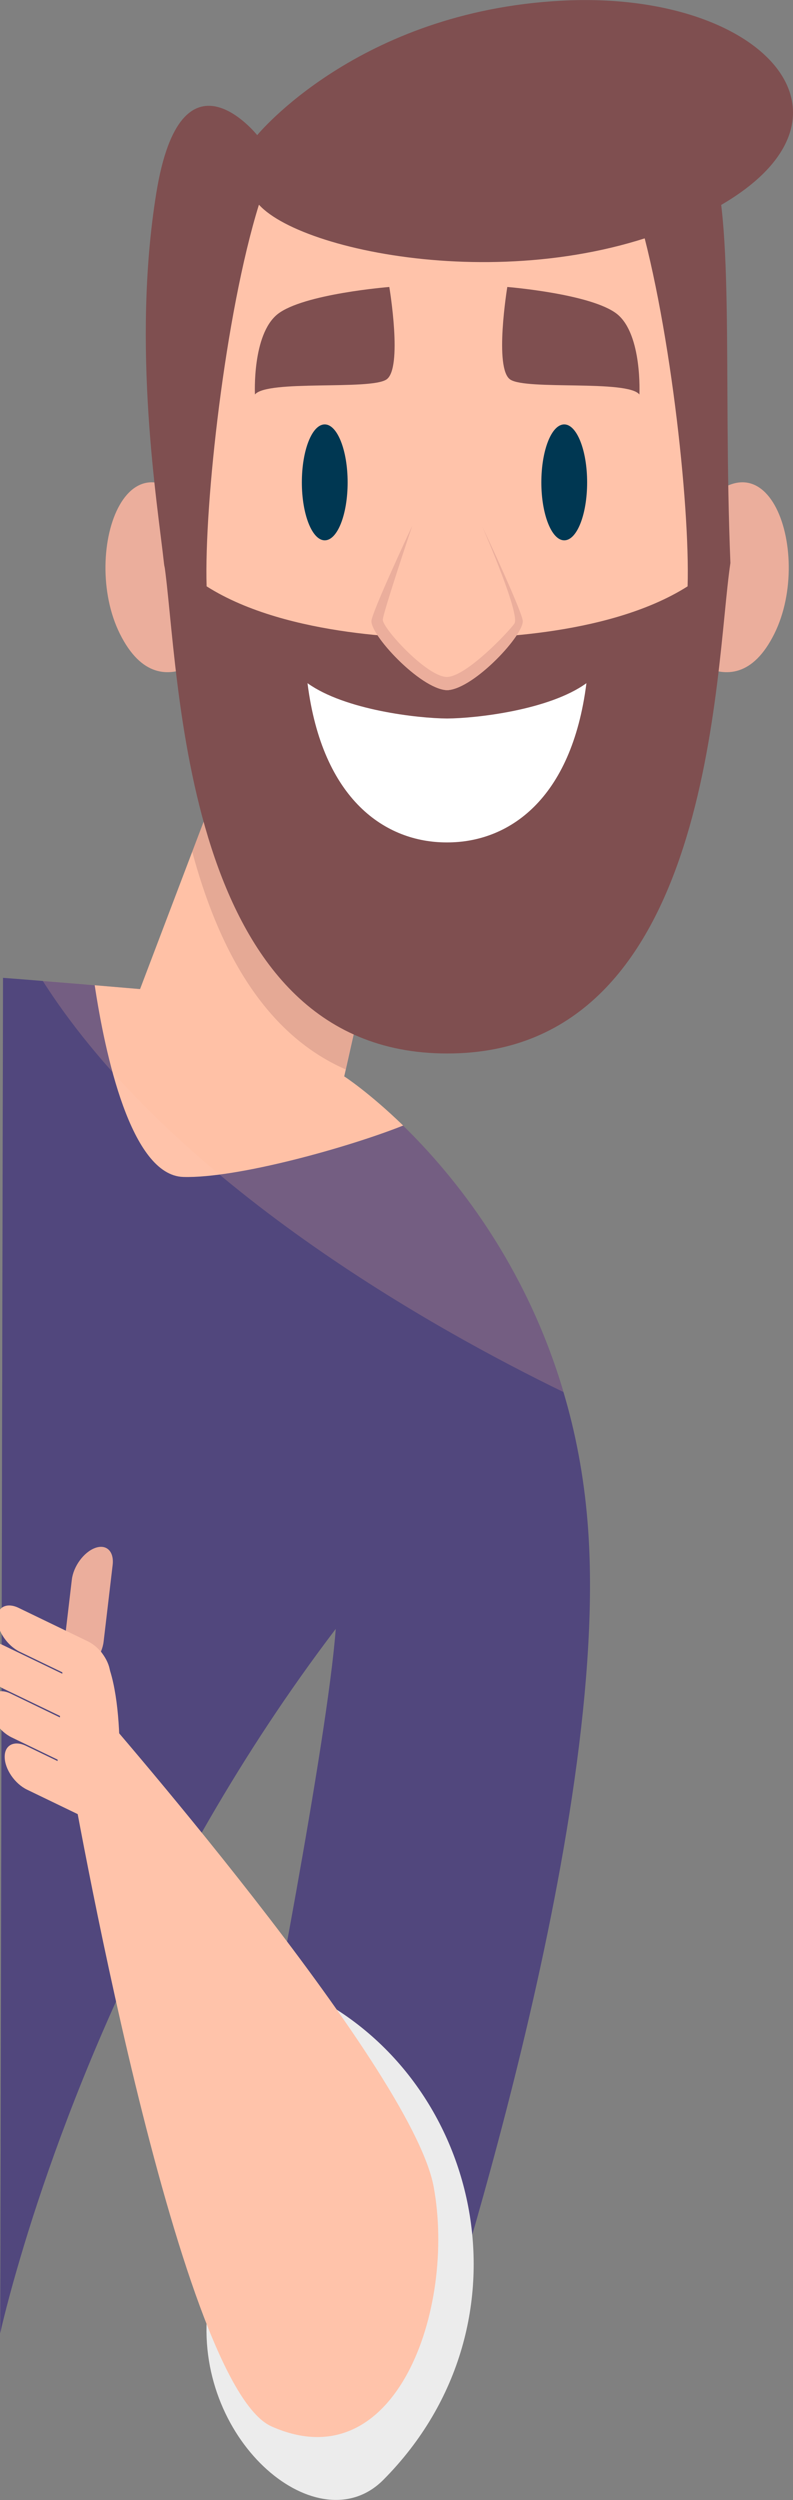 <svg width="164" height="517" viewBox="0 0 164 517" fill="none" xmlns="http://www.w3.org/2000/svg">
<rect x="0" y="0" width="164" height="517" fill="#808080" stroke="none"/>
<path d="M43.374 109.355C26.893 84.35 16.344 114.067 24.789 131.061C33.672 148.939 47.581 131.061 47.581 131.061L43.374 109.355Z" fill="#EBAE9C"/>
<path d="M90.245 487.195C90.245 488.314 75.605 463.721 65.056 445.844C59.066 435.742 54.419 427.76 54.419 427.76C54.419 427.76 67.715 360.139 69.439 336.842C29.786 388.972 10.675 444.312 3.545 469.14C1.09 477.623 0.038 482.541 0.038 482.541L0.097 461.984L0.593 219.005L0.623 202.217L2.96 202.394L8.834 202.865L17.863 203.601L19.617 203.749L28.997 204.544L46.296 158.982L46.91 157.332L47.991 159.1L75.254 204.573L71.193 222.627C71.193 222.627 76.336 225.956 83.407 232.818C93.927 243.097 108.684 261.268 116.544 287.923C118.97 296.051 120.723 305.005 121.512 314.724C126.713 377.633 90.245 485.457 90.245 487.195Z" fill="#51477D"/>
<path opacity="0.3" d="M79.199 324.414L78.06 439.335L65.056 445.844C59.066 435.742 54.419 427.761 54.419 427.761C54.419 427.761 67.715 360.139 69.439 336.842C29.786 388.972 10.675 444.312 3.545 469.141L0.097 461.984L0.594 219.005L2.96 202.394L8.834 202.865L17.863 203.602C21.165 241.624 28.734 322.941 33.964 334.81C40.831 350.39 79.199 324.414 79.199 324.414Z" fill="#51477D"/>
<path d="M61.929 411.415C99.508 428.32 111.606 480.273 79.287 512.818C65.991 526.219 40.539 505.249 42.848 478.418C45.156 451.646 61.929 411.415 61.929 411.415Z" fill="#ECECEC"/>
<path d="M56.144 501.773C81.946 513.26 94.307 477.299 89.69 452.235C85.073 427.172 18.565 351.392 18.565 351.392L14.503 366.559C14.503 366.559 36.477 493.026 56.144 501.773Z" fill="#FFC3AA"/>
<path d="M83.378 232.759C72.157 237.236 49.043 243.715 37.909 243.391C27.039 243.067 21.691 217.738 19.587 203.749L28.968 204.544L39.75 176.152L46.909 157.303L75.254 204.544L71.514 221.184L71.192 222.598C71.163 222.569 76.335 225.926 83.378 232.759Z" fill="#FFC3AA"/>
<path opacity="0.2" d="M116.515 287.864C90.537 275.258 35.747 245.011 8.834 202.836L19.587 203.719L28.968 204.515L46.267 158.952L47.962 159.07L75.225 204.544L71.163 222.598C71.163 222.598 76.306 225.926 83.378 232.788C93.898 243.038 108.655 261.21 116.515 287.864Z" fill="#FFBB96"/>
<path opacity="0.2" d="M75.225 204.515L71.485 221.155C54.069 213.527 44.893 195.237 39.75 176.123L46.91 157.274L75.225 204.515Z" fill="#7F4F50"/>
<path d="M141.558 109.355C158.039 84.35 168.588 114.067 160.143 131.061C151.26 148.939 137.35 131.061 137.35 131.061L141.558 109.355Z" fill="#EBAE9C"/>
<path d="M98.632 36.697C96.586 37.168 94.54 38.494 92.495 40.496C90.45 38.494 88.404 37.168 86.359 36.697C57.342 30.1 39.078 23.002 33.935 116.424C37.208 138.13 37.208 217.856 92.437 217.856C92.466 217.856 92.466 217.856 92.495 217.856C92.524 217.856 92.524 217.856 92.553 217.856C147.782 217.856 147.782 138.13 151.055 116.424C149.477 77.282 152.195 41.881 146.146 30.394C136.912 12.87 116.164 32.721 98.632 36.697Z" fill="#7F4F50"/>
<path d="M20.201 340.848C25.958 345.825 25.461 372.833 22.919 375.719C20.376 378.605 11.581 370.094 11.581 370.094L13.188 340.524L20.201 340.848Z" fill="#FFC3AA"/>
<path d="M19.675 320.114C22.013 319.259 23.62 320.82 23.299 323.618L21.428 339.493C21.107 342.261 18.945 345.207 16.607 346.061C14.269 346.915 12.662 345.354 12.983 342.556L14.854 326.681C15.175 323.913 17.337 320.968 19.675 320.114Z" fill="#EBAE9C"/>
<path d="M-0.575 334.84C-0.634 332.336 1.382 331.305 3.866 332.513L18.185 339.434C20.698 340.642 22.743 343.646 22.802 346.149C22.86 348.653 20.844 349.683 18.36 348.476L4.042 341.555C1.558 340.347 -0.517 337.343 -0.575 334.84Z" fill="#FFC3AA"/>
<path d="M-3.907 342.497C-3.965 339.994 -1.949 338.963 0.535 340.17L18.36 348.77C20.873 349.978 22.919 352.982 22.977 355.485C23.035 357.989 21.019 359.02 18.535 357.812L0.71 349.212C-1.803 348.005 -3.848 345 -3.907 342.497Z" fill="#FFC3AA"/>
<path d="M-2.212 352.57C-2.27 350.066 -0.254 349.035 2.23 350.243L18.535 358.136C21.048 359.344 23.094 362.348 23.152 364.851C23.211 367.355 21.195 368.385 18.711 367.178L2.405 359.285C-0.108 358.077 -2.183 355.073 -2.212 352.57Z" fill="#FFC3AA"/>
<path d="M0.973 363.378C0.915 360.875 2.931 359.844 5.415 361.052L18.711 367.472C21.224 368.68 23.269 371.684 23.328 374.187C23.386 376.691 21.37 377.722 18.886 376.514L5.59 370.094C3.077 368.886 1.003 365.882 0.973 363.378Z" fill="#FFC3AA"/>
<path d="M131.389 42.352C131.389 42.352 97.696 34.341 92.524 38.111C92.495 38.14 92.495 38.14 92.466 38.17C92.437 38.14 92.437 38.111 92.407 38.111C87.264 34.341 53.543 42.352 53.543 42.352C46.53 65.001 42.205 104.378 42.731 121.254C59.65 132.004 87.264 132.004 92.407 132.004C92.437 132.004 92.437 132.004 92.466 131.974C92.495 131.974 92.495 132.004 92.524 132.004C97.667 132.004 125.282 132.004 142.201 121.254C142.727 104.378 138.402 65.001 131.389 42.352Z" fill="#FFC3AA"/>
<path d="M108.099 128.263C108.625 131.002 98.135 142.4 92.554 142.724C92.524 142.724 92.495 142.695 92.466 142.695C92.437 142.695 92.407 142.724 92.378 142.724C86.797 142.4 76.306 131.002 76.832 128.263C77.358 125.642 84.43 110.504 85.278 108.678C85.307 108.648 85.307 108.619 85.307 108.619L92.32 105.939C92.349 105.88 92.349 105.821 92.349 105.821L92.495 105.88L92.641 105.821C92.641 105.821 92.641 105.88 92.671 105.939L99.684 108.619C99.684 108.619 99.713 108.678 99.771 108.796C100.853 111.211 107.603 125.701 108.099 128.263Z" fill="#FFC3AA"/>
<path d="M71.894 99.754C71.894 106.381 69.79 111.741 67.16 111.741C64.559 111.741 62.426 106.381 62.426 99.754C62.426 93.127 64.53 87.767 67.16 87.767C69.761 87.767 71.894 93.127 71.894 99.754Z" fill="#003752"/>
<path d="M121.424 99.754C121.424 106.381 119.32 111.741 116.69 111.741C114.09 111.741 111.956 106.381 111.956 99.754C111.956 93.127 114.06 87.767 116.69 87.767C119.291 87.767 121.424 93.127 121.424 99.754Z" fill="#003752"/>
<path d="M52.725 81.582C55.238 78.49 76.482 80.728 79.901 78.49C83.349 76.251 80.514 59.346 80.514 59.346C80.514 59.346 62.718 60.759 57.4 64.971C52.111 69.212 52.725 81.582 52.725 81.582Z" fill="#7F4F50"/>
<path d="M132.236 81.582C129.782 78.49 108.888 80.728 105.528 78.49C102.138 76.251 104.914 59.346 104.914 59.346C104.914 59.346 122.418 60.759 127.649 64.971C132.85 69.212 132.236 81.582 132.236 81.582Z" fill="#7F4F50"/>
<path d="M92.466 148.585C86.475 148.556 71.338 146.848 63.595 141.281C66.663 165.491 79.784 174.208 92.349 174.208C92.378 174.208 92.407 174.208 92.436 174.208C92.466 174.208 92.495 174.208 92.524 174.208C105.089 174.208 118.21 165.491 121.278 141.281C113.593 146.848 98.456 148.556 92.466 148.585Z" fill="white"/>
<path d="M53.572 42.352C63.128 52.837 112.22 62.203 147.198 43.471C182.147 24.71 158.097 -2.121 116.077 0.147C74.027 2.386 53.192 27.95 53.192 27.95L53.572 42.352Z" fill="#7F4F50"/>
<path d="M53.192 27.95C53.192 27.95 37.471 8.217 32.328 39.907C27.185 71.598 32.591 104.348 33.906 116.424C35.221 128.499 44.952 49.008 53.572 42.352C62.163 35.696 53.192 27.95 53.192 27.95Z" fill="#7F4F50"/>
<path d="M108.099 128.263C108.625 131.002 98.135 142.4 92.554 142.724C92.524 142.724 92.495 142.695 92.466 142.695C92.437 142.695 92.407 142.724 92.378 142.724C86.797 142.4 76.306 131.002 76.832 128.263C77.358 125.642 84.43 110.504 85.278 108.678C84.927 109.709 79.316 126.467 79.17 128.116C78.995 129.824 88.579 140.309 92.612 139.985C96.645 139.661 105.031 130.826 106.375 128.97C107.632 127.203 100.56 110.769 99.713 108.825C100.852 111.211 107.603 125.701 108.099 128.263Z" fill="#EBAE9C"/>
</svg>
